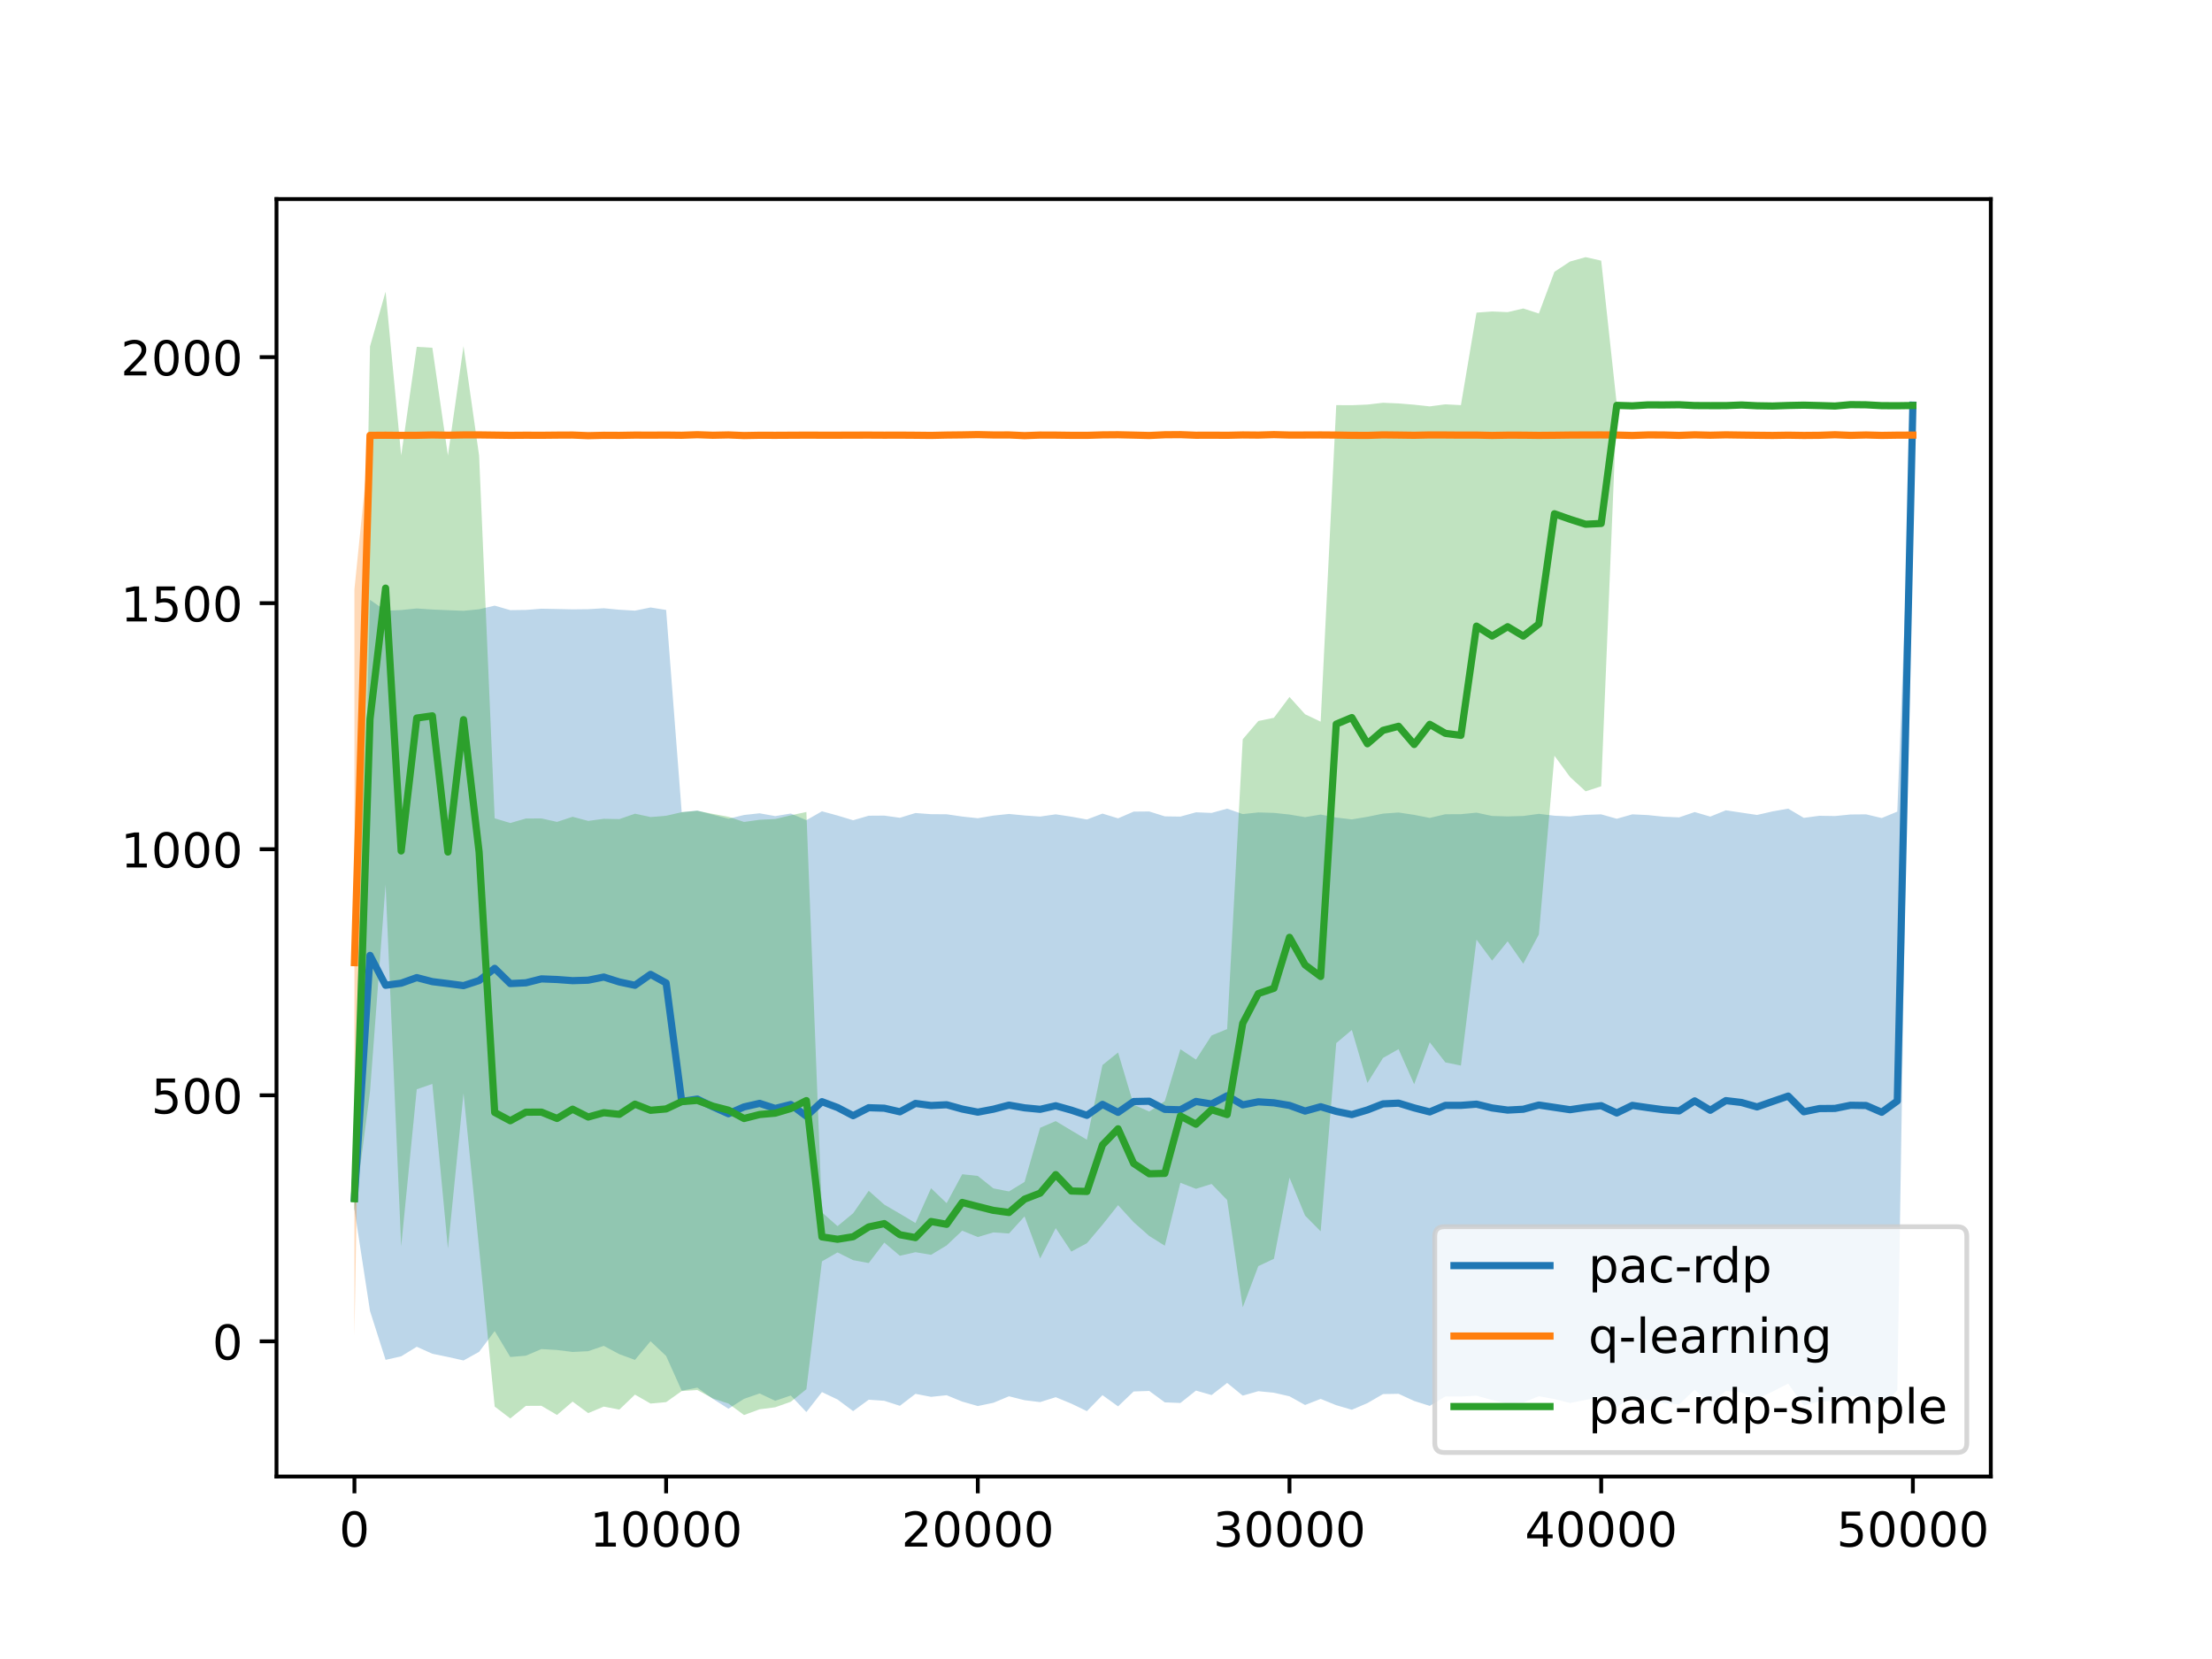 <?xml version="1.0" encoding="utf-8" standalone="no"?>
<!DOCTYPE svg PUBLIC "-//W3C//DTD SVG 1.1//EN"
  "http://www.w3.org/Graphics/SVG/1.1/DTD/svg11.dtd">
<!-- Created with matplotlib (https://matplotlib.org/) -->
<svg height="345.6pt" version="1.1" viewBox="0 0 460.8 345.6" width="460.8pt" xmlns="http://www.w3.org/2000/svg" xmlns:xlink="http://www.w3.org/1999/xlink">
 <defs>
  <style type="text/css">*{stroke-linecap:butt;stroke-linejoin:round;}</style>
 </defs>
 <g id="figure_1">
  <g id="patch_1">
   <path d="M 0 345.6 
L 460.8 345.6 
L 460.8 0 
L 0 0 
z
" style="fill:#ffffff;"/>
  </g>
  <g id="axes_1">
   <g id="patch_2">
    <path d="M 57.6 307.584 
L 414.72 307.584 
L 414.72 41.472 
L 57.6 41.472 
z
" style="fill:#ffffff;"/>
   </g>
   <g id="PolyCollection_1">
    <path clip-path="url(#p7a48267d1c)" d="M 73.833 247.281 
L 73.833 251.937 
L 77.079 273.104 
L 80.326 283.284 
L 83.572 282.547 
L 86.819 280.554 
L 90.065 282.012 
L 93.312 282.681 
L 96.559 283.411 
L 99.805 281.613 
L 103.052 277.283 
L 106.298 282.688 
L 109.545 282.415 
L 112.791 281.035 
L 116.038 281.231 
L 119.284 281.638 
L 122.531 281.481 
L 125.777 280.364 
L 129.024 282.104 
L 132.271 283.293 
L 135.517 279.404 
L 138.764 282.472 
L 142.01 289.705 
L 145.257 289.073 
L 148.503 291.406 
L 151.75 293.464 
L 154.996 291.405 
L 158.243 290.28 
L 161.489 291.809 
L 164.736 290.714 
L 167.983 294.159 
L 171.229 289.996 
L 174.476 291.543 
L 177.722 293.959 
L 180.969 291.586 
L 184.215 291.811 
L 187.462 292.857 
L 190.708 290.362 
L 193.955 290.988 
L 197.201 290.65 
L 200.448 291.978 
L 203.695 292.905 
L 206.941 292.227 
L 210.188 290.87 
L 213.434 291.689 
L 216.681 292.081 
L 219.927 291.061 
L 223.174 292.398 
L 226.42 293.966 
L 229.667 290.635 
L 232.913 292.972 
L 236.16 289.869 
L 239.407 289.758 
L 242.653 292.138 
L 245.9 292.264 
L 249.146 289.683 
L 252.393 290.613 
L 255.639 288.091 
L 258.886 290.736 
L 262.132 289.81 
L 265.379 290.131 
L 268.625 290.875 
L 271.872 292.685 
L 275.119 291.416 
L 278.365 292.729 
L 281.612 293.679 
L 284.858 292.296 
L 288.105 290.411 
L 291.351 290.354 
L 294.598 291.848 
L 297.844 292.872 
L 301.091 290.91 
L 304.337 290.925 
L 307.584 290.746 
L 310.831 291.644 
L 314.077 292.431 
L 317.324 292.173 
L 320.57 290.859 
L 323.817 291.448 
L 327.063 292.263 
L 330.31 291.626 
L 333.556 291.029 
L 336.803 293.147 
L 340.049 290.907 
L 343.296 291.697 
L 346.543 292.223 
L 349.789 292.574 
L 353.036 289.501 
L 356.282 292.46 
L 359.529 289.751 
L 362.775 290.045 
L 366.022 291.411 
L 369.268 289.879 
L 372.515 288.216 
L 375.761 292.827 
L 379.008 291.928 
L 382.255 291.817 
L 385.501 290.818 
L 388.748 290.95 
L 391.994 293.002 
L 395.241 289.629 
L 398.487 84.882 
L 398.487 83.925 
L 398.487 83.925 
L 395.241 169.076 
L 391.994 170.413 
L 388.748 169.642 
L 385.501 169.673 
L 382.255 169.995 
L 379.008 169.944 
L 375.761 170.375 
L 372.515 168.454 
L 369.268 169.029 
L 366.022 169.769 
L 362.775 169.286 
L 359.529 168.801 
L 356.282 170.112 
L 353.036 169.164 
L 349.789 170.274 
L 346.543 170.132 
L 343.296 169.796 
L 340.049 169.639 
L 336.803 170.563 
L 333.556 169.642 
L 330.31 169.753 
L 327.063 170.081 
L 323.817 169.928 
L 320.57 169.538 
L 317.324 169.983 
L 314.077 170.07 
L 310.831 169.981 
L 307.584 169.291 
L 304.337 169.607 
L 301.091 169.623 
L 297.844 170.386 
L 294.598 169.749 
L 291.351 169.259 
L 288.105 169.492 
L 284.858 170.154 
L 281.612 170.695 
L 278.365 170.313 
L 275.119 169.686 
L 271.872 170.226 
L 268.625 169.685 
L 265.379 169.337 
L 262.132 169.244 
L 258.886 169.587 
L 255.639 168.458 
L 252.393 169.347 
L 249.146 169.216 
L 245.9 170.11 
L 242.653 170.063 
L 239.407 169.044 
L 236.16 169.074 
L 232.913 170.475 
L 229.667 169.486 
L 226.42 170.717 
L 223.174 170.125 
L 219.927 169.639 
L 216.681 170.103 
L 213.434 169.878 
L 210.188 169.56 
L 206.941 169.903 
L 203.695 170.451 
L 200.448 170.099 
L 197.201 169.628 
L 193.955 169.606 
L 190.708 169.368 
L 187.462 170.357 
L 184.215 169.906 
L 180.969 169.929 
L 177.722 170.872 
L 174.476 169.892 
L 171.229 169.007 
L 167.983 170.861 
L 164.736 169.47 
L 161.489 170.008 
L 158.243 169.423 
L 154.996 169.777 
L 151.75 170.557 
L 148.503 169.707 
L 145.257 168.852 
L 142.01 169.194 
L 138.764 127.061 
L 135.517 126.548 
L 132.271 127.21 
L 129.024 127.019 
L 125.777 126.709 
L 122.531 126.904 
L 119.284 126.939 
L 116.038 126.867 
L 112.791 126.804 
L 109.545 127.063 
L 106.298 127.105 
L 103.052 126.168 
L 99.805 126.922 
L 96.559 127.243 
L 93.312 127.111 
L 90.065 126.974 
L 86.819 126.752 
L 83.572 127.082 
L 80.326 127.22 
L 77.079 124.952 
L 73.833 247.281 
z
" style="fill:#1f77b4;fill-opacity:0.3;"/>
   </g>
   <g id="PolyCollection_2">
    <path clip-path="url(#p7a48267d1c)" d="M 73.833 122.787 
L 73.833 278.286 
L 77.079 90.756 
L 80.326 90.79 
L 83.572 90.785 
L 86.819 90.778 
L 90.065 90.683 
L 93.312 90.719 
L 96.559 90.677 
L 99.805 90.71 
L 103.052 90.718 
L 106.298 90.821 
L 109.545 90.704 
L 112.791 90.786 
L 116.038 90.7 
L 119.284 90.704 
L 122.531 90.852 
L 125.777 90.782 
L 129.024 90.781 
L 132.271 90.704 
L 135.517 90.742 
L 138.764 90.791 
L 142.01 90.733 
L 145.257 90.657 
L 148.503 90.83 
L 151.75 90.7 
L 154.996 90.816 
L 158.243 90.763 
L 161.489 90.72 
L 164.736 90.732 
L 167.983 90.78 
L 171.229 90.815 
L 174.476 90.775 
L 177.722 90.736 
L 180.969 90.706 
L 184.215 90.747 
L 187.462 90.713 
L 190.708 90.752 
L 193.955 90.768 
L 197.201 90.749 
L 200.448 90.722 
L 203.695 90.625 
L 206.941 90.727 
L 210.188 90.728 
L 213.434 90.899 
L 216.681 90.698 
L 219.927 90.759 
L 223.174 90.802 
L 226.42 90.761 
L 229.667 90.717 
L 232.913 90.658 
L 236.16 90.691 
L 239.407 90.857 
L 242.653 90.655 
L 245.9 90.696 
L 249.146 90.768 
L 252.393 90.726 
L 255.639 90.801 
L 258.886 90.667 
L 262.132 90.72 
L 265.379 90.687 
L 268.625 90.72 
L 271.872 90.717 
L 275.119 90.688 
L 278.365 90.776 
L 281.612 90.805 
L 284.858 90.811 
L 288.105 90.743 
L 291.351 90.756 
L 294.598 90.807 
L 297.844 90.685 
L 301.091 90.694 
L 304.337 90.717 
L 307.584 90.751 
L 310.831 90.806 
L 314.077 90.707 
L 317.324 90.803 
L 320.57 90.816 
L 323.817 90.764 
L 327.063 90.725 
L 330.31 90.687 
L 333.556 90.649 
L 336.803 90.712 
L 340.049 90.8 
L 343.296 90.708 
L 346.543 90.689 
L 349.789 90.83 
L 353.036 90.66 
L 356.282 90.831 
L 359.529 90.675 
L 362.775 90.718 
L 366.022 90.758 
L 369.268 90.854 
L 372.515 90.755 
L 375.761 90.758 
L 379.008 90.744 
L 382.255 90.636 
L 385.501 90.799 
L 388.748 90.686 
L 391.994 90.765 
L 395.241 90.745 
L 398.481 90.798 
L 398.481 90.479 
L 398.481 90.479 
L 395.241 90.556 
L 391.994 90.633 
L 388.748 90.538 
L 385.501 90.584 
L 382.255 90.495 
L 379.008 90.615 
L 375.761 90.658 
L 372.515 90.558 
L 369.268 90.562 
L 366.022 90.59 
L 362.775 90.548 
L 359.529 90.495 
L 356.282 90.488 
L 353.036 90.501 
L 349.789 90.566 
L 346.543 90.531 
L 343.296 90.494 
L 340.049 90.629 
L 336.803 90.545 
L 333.556 90.559 
L 330.31 90.535 
L 327.063 90.53 
L 323.817 90.576 
L 320.57 90.577 
L 317.324 90.508 
L 314.077 90.596 
L 310.831 90.609 
L 307.584 90.519 
L 304.337 90.565 
L 301.091 90.537 
L 297.844 90.526 
L 294.598 90.545 
L 291.351 90.506 
L 288.105 90.448 
L 284.858 90.592 
L 281.612 90.566 
L 278.365 90.479 
L 275.119 90.519 
L 271.872 90.519 
L 268.625 90.53 
L 265.379 90.39 
L 262.132 90.551 
L 258.886 90.54 
L 255.639 90.555 
L 252.393 90.585 
L 249.146 90.57 
L 245.9 90.391 
L 242.653 90.481 
L 239.407 90.579 
L 236.16 90.586 
L 232.913 90.472 
L 229.667 90.467 
L 226.42 90.62 
L 223.174 90.566 
L 219.927 90.522 
L 216.681 90.562 
L 213.434 90.597 
L 210.188 90.481 
L 206.941 90.494 
L 203.695 90.441 
L 200.448 90.468 
L 197.201 90.511 
L 193.955 90.639 
L 190.708 90.585 
L 187.462 90.579 
L 184.215 90.564 
L 180.969 90.572 
L 177.722 90.555 
L 174.476 90.542 
L 171.229 90.5 
L 167.983 90.515 
L 164.736 90.595 
L 161.489 90.643 
L 158.243 90.578 
L 154.996 90.644 
L 151.75 90.504 
L 148.503 90.507 
L 145.257 90.458 
L 142.01 90.608 
L 138.764 90.473 
L 135.517 90.559 
L 132.271 90.573 
L 129.024 90.607 
L 125.777 90.576 
L 122.531 90.657 
L 119.284 90.553 
L 116.038 90.587 
L 112.791 90.566 
L 109.545 90.622 
L 106.298 90.551 
L 103.052 90.565 
L 99.805 90.486 
L 96.559 90.527 
L 93.312 90.609 
L 90.065 90.533 
L 86.819 90.584 
L 83.572 90.606 
L 80.326 90.542 
L 77.079 90.624 
L 73.833 122.787 
z
" style="fill:#ff7f0e;fill-opacity:0.3;"/>
   </g>
   <g id="PolyCollection_3">
    <path clip-path="url(#p7a48267d1c)" d="M 73.833 247.113 
L 73.833 252.324 
L 77.079 227.406 
L 80.326 184.271 
L 83.572 259.641 
L 86.819 226.915 
L 90.065 225.804 
L 93.312 260.089 
L 96.559 227.743 
L 99.805 260.072 
L 103.052 293.009 
L 106.298 295.488 
L 109.545 292.871 
L 112.791 292.852 
L 116.038 294.764 
L 119.284 291.978 
L 122.531 294.38 
L 125.777 293.019 
L 129.024 293.641 
L 132.271 290.526 
L 135.517 292.384 
L 138.764 292.087 
L 142.01 289.783 
L 145.257 289.564 
L 148.503 291.32 
L 151.75 292.385 
L 154.996 294.779 
L 158.243 293.58 
L 161.489 293.162 
L 164.736 292.013 
L 167.983 289.399 
L 171.229 262.767 
L 174.476 260.902 
L 177.722 262.515 
L 180.969 263.115 
L 184.215 258.857 
L 187.462 261.599 
L 190.708 260.857 
L 193.955 261.402 
L 197.201 259.445 
L 200.448 256.371 
L 203.695 257.698 
L 206.941 256.734 
L 210.188 256.964 
L 213.434 253.396 
L 216.681 262.169 
L 219.927 255.838 
L 223.174 260.728 
L 226.42 258.983 
L 229.667 255.138 
L 232.913 251.055 
L 236.16 254.607 
L 239.407 257.476 
L 242.653 259.504 
L 245.9 246.39 
L 249.146 247.655 
L 252.393 246.641 
L 255.639 249.985 
L 258.886 272.345 
L 262.132 263.758 
L 265.379 262.228 
L 268.625 245.335 
L 271.872 253.235 
L 275.119 256.51 
L 278.365 217.296 
L 281.612 214.554 
L 284.858 225.598 
L 288.105 220.395 
L 291.351 218.554 
L 294.598 225.871 
L 297.844 217.129 
L 301.091 221.314 
L 304.337 221.975 
L 307.584 195.736 
L 310.831 200.111 
L 314.077 196.089 
L 317.324 200.757 
L 320.57 194.661 
L 323.817 157.433 
L 327.063 161.861 
L 330.31 164.849 
L 333.556 163.8 
L 336.803 84.665 
L 340.049 84.683 
L 343.296 84.655 
L 346.543 84.649 
L 349.789 84.605 
L 353.036 84.737 
L 356.282 84.741 
L 359.529 84.765 
L 362.775 84.718 
L 366.022 84.796 
L 369.268 84.66 
L 372.515 84.75 
L 375.761 84.584 
L 379.008 84.662 
L 382.255 84.872 
L 385.501 84.481 
L 388.748 84.564 
L 391.994 84.87 
L 395.241 84.824 
L 398.481 84.685 
L 398.481 84.262 
L 398.481 84.262 
L 395.241 84.216 
L 391.994 84.139 
L 388.748 84.09 
L 385.501 84.105 
L 382.255 84.291 
L 379.008 84.304 
L 375.761 84.217 
L 372.515 84.183 
L 369.268 84.496 
L 366.022 84.253 
L 362.775 84.01 
L 359.529 84.228 
L 356.282 84.257 
L 353.036 84.228 
L 349.789 84.029 
L 346.543 84.06 
L 343.296 84.028 
L 340.049 84.406 
L 336.803 84.226 
L 333.556 54.3 
L 330.31 53.568 
L 327.063 54.483 
L 323.817 56.623 
L 320.57 65.309 
L 317.324 64.26 
L 314.077 65.022 
L 310.831 64.889 
L 307.584 65.125 
L 304.337 84.396 
L 301.091 84.23 
L 297.844 84.658 
L 294.598 84.309 
L 291.351 84.043 
L 288.105 83.903 
L 284.858 84.282 
L 281.612 84.41 
L 278.365 84.395 
L 275.119 150.336 
L 271.872 148.791 
L 268.625 145.189 
L 265.379 149.526 
L 262.132 150.2 
L 258.886 154.003 
L 255.639 214.375 
L 252.393 215.701 
L 249.146 220.735 
L 245.9 218.579 
L 242.653 229.376 
L 239.407 231.557 
L 236.16 230.131 
L 232.913 219.25 
L 229.667 221.868 
L 226.42 237.428 
L 223.174 235.491 
L 219.927 233.546 
L 216.681 234.935 
L 213.434 246.217 
L 210.188 248.199 
L 206.941 247.56 
L 203.695 244.968 
L 200.448 244.616 
L 197.201 250.641 
L 193.955 247.53 
L 190.708 254.771 
L 187.462 252.833 
L 184.215 250.944 
L 180.969 248.065 
L 177.722 252.75 
L 174.476 255.421 
L 171.229 252.574 
L 167.983 169.147 
L 164.736 169.842 
L 161.489 170.619 
L 158.243 170.775 
L 154.996 171.23 
L 151.75 170.147 
L 148.503 169.55 
L 145.257 168.905 
L 142.01 169.193 
L 138.764 169.938 
L 135.517 170.206 
L 132.271 169.509 
L 129.024 170.633 
L 125.777 170.57 
L 122.531 171.014 
L 119.284 170.15 
L 116.038 171.217 
L 112.791 170.492 
L 109.545 170.514 
L 106.298 171.45 
L 103.052 170.471 
L 99.805 94.899 
L 96.559 72.105 
L 93.312 94.895 
L 90.065 72.444 
L 86.819 72.25 
L 83.572 94.892 
L 80.326 60.768 
L 77.079 72.168 
L 73.833 247.113 
z
" style="fill:#2ca02c;fill-opacity:0.3;"/>
   </g>
   <g id="matplotlib.axis_1">
    <g id="xtick_1">
     <g id="line2d_1">
      <defs>
       <path d="M 0 0 
L 0 3.5 
" id="m4186ecc65c" style="stroke:#000000;stroke-width:0.8;"/>
      </defs>
      <g>
       <use style="stroke:#000000;stroke-width:0.8;" x="73.833" xlink:href="#m4186ecc65c" y="307.584"/>
      </g>
     </g>
     <g id="text_1">
      <!-- 0 -->
      <g transform="translate(70.651 322.182)scale(0.1 -0.1)">
       <defs>
        <path d="M 31.781 66.406 
Q 24.172 66.406 20.328 58.906 
Q 16.5 51.422 16.5 36.375 
Q 16.5 21.391 20.328 13.891 
Q 24.172 6.391 31.781 6.391 
Q 39.453 6.391 43.281 13.891 
Q 47.125 21.391 47.125 36.375 
Q 47.125 51.422 43.281 58.906 
Q 39.453 66.406 31.781 66.406 
z
M 31.781 74.219 
Q 44.047 74.219 50.516 64.516 
Q 56.984 54.828 56.984 36.375 
Q 56.984 17.969 50.516 8.266 
Q 44.047 -1.422 31.781 -1.422 
Q 19.531 -1.422 13.062 8.266 
Q 6.594 17.969 6.594 36.375 
Q 6.594 54.828 13.062 64.516 
Q 19.531 74.219 31.781 74.219 
z
" id="DejaVuSans-48"/>
       </defs>
       <use xlink:href="#DejaVuSans-48"/>
      </g>
     </g>
    </g>
    <g id="xtick_2">
     <g id="line2d_2">
      <g>
       <use style="stroke:#000000;stroke-width:0.8;" x="138.764" xlink:href="#m4186ecc65c" y="307.584"/>
      </g>
     </g>
     <g id="text_2">
      <!-- 10000 -->
      <g transform="translate(122.857 322.182)scale(0.1 -0.1)">
       <defs>
        <path d="M 12.406 8.297 
L 28.516 8.297 
L 28.516 63.922 
L 10.984 60.406 
L 10.984 69.391 
L 28.422 72.906 
L 38.281 72.906 
L 38.281 8.297 
L 54.391 8.297 
L 54.391 0 
L 12.406 0 
z
" id="DejaVuSans-49"/>
       </defs>
       <use xlink:href="#DejaVuSans-49"/>
       <use x="63.623" xlink:href="#DejaVuSans-48"/>
       <use x="127.246" xlink:href="#DejaVuSans-48"/>
       <use x="190.869" xlink:href="#DejaVuSans-48"/>
       <use x="254.492" xlink:href="#DejaVuSans-48"/>
      </g>
     </g>
    </g>
    <g id="xtick_3">
     <g id="line2d_3">
      <g>
       <use style="stroke:#000000;stroke-width:0.8;" x="203.695" xlink:href="#m4186ecc65c" y="307.584"/>
      </g>
     </g>
     <g id="text_3">
      <!-- 20000 -->
      <g transform="translate(187.788 322.182)scale(0.1 -0.1)">
       <defs>
        <path d="M 19.188 8.297 
L 53.609 8.297 
L 53.609 0 
L 7.328 0 
L 7.328 8.297 
Q 12.938 14.109 22.625 23.891 
Q 32.328 33.688 34.812 36.531 
Q 39.547 41.844 41.422 45.531 
Q 43.312 49.219 43.312 52.781 
Q 43.312 58.594 39.234 62.25 
Q 35.156 65.922 28.609 65.922 
Q 23.969 65.922 18.812 64.312 
Q 13.672 62.703 7.812 59.422 
L 7.812 69.391 
Q 13.766 71.781 18.938 73 
Q 24.125 74.219 28.422 74.219 
Q 39.75 74.219 46.484 68.547 
Q 53.219 62.891 53.219 53.422 
Q 53.219 48.922 51.531 44.891 
Q 49.859 40.875 45.406 35.406 
Q 44.188 33.984 37.641 27.219 
Q 31.109 20.453 19.188 8.297 
z
" id="DejaVuSans-50"/>
       </defs>
       <use xlink:href="#DejaVuSans-50"/>
       <use x="63.623" xlink:href="#DejaVuSans-48"/>
       <use x="127.246" xlink:href="#DejaVuSans-48"/>
       <use x="190.869" xlink:href="#DejaVuSans-48"/>
       <use x="254.492" xlink:href="#DejaVuSans-48"/>
      </g>
     </g>
    </g>
    <g id="xtick_4">
     <g id="line2d_4">
      <g>
       <use style="stroke:#000000;stroke-width:0.8;" x="268.625" xlink:href="#m4186ecc65c" y="307.584"/>
      </g>
     </g>
     <g id="text_4">
      <!-- 30000 -->
      <g transform="translate(252.719 322.182)scale(0.1 -0.1)">
       <defs>
        <path d="M 40.578 39.312 
Q 47.656 37.797 51.625 33 
Q 55.609 28.219 55.609 21.188 
Q 55.609 10.406 48.188 4.484 
Q 40.766 -1.422 27.094 -1.422 
Q 22.516 -1.422 17.656 -0.516 
Q 12.797 0.391 7.625 2.203 
L 7.625 11.719 
Q 11.719 9.328 16.594 8.109 
Q 21.484 6.891 26.812 6.891 
Q 36.078 6.891 40.938 10.547 
Q 45.797 14.203 45.797 21.188 
Q 45.797 27.641 41.281 31.266 
Q 36.766 34.906 28.719 34.906 
L 20.219 34.906 
L 20.219 43.016 
L 29.109 43.016 
Q 36.375 43.016 40.234 45.922 
Q 44.094 48.828 44.094 54.297 
Q 44.094 59.906 40.109 62.906 
Q 36.141 65.922 28.719 65.922 
Q 24.656 65.922 20.016 65.031 
Q 15.375 64.156 9.812 62.312 
L 9.812 71.094 
Q 15.438 72.656 20.344 73.438 
Q 25.25 74.219 29.594 74.219 
Q 40.828 74.219 47.359 69.109 
Q 53.906 64.016 53.906 55.328 
Q 53.906 49.266 50.438 45.094 
Q 46.969 40.922 40.578 39.312 
z
" id="DejaVuSans-51"/>
       </defs>
       <use xlink:href="#DejaVuSans-51"/>
       <use x="63.623" xlink:href="#DejaVuSans-48"/>
       <use x="127.246" xlink:href="#DejaVuSans-48"/>
       <use x="190.869" xlink:href="#DejaVuSans-48"/>
       <use x="254.492" xlink:href="#DejaVuSans-48"/>
      </g>
     </g>
    </g>
    <g id="xtick_5">
     <g id="line2d_5">
      <g>
       <use style="stroke:#000000;stroke-width:0.8;" x="333.556" xlink:href="#m4186ecc65c" y="307.584"/>
      </g>
     </g>
     <g id="text_5">
      <!-- 40000 -->
      <g transform="translate(317.65 322.182)scale(0.1 -0.1)">
       <defs>
        <path d="M 37.797 64.312 
L 12.891 25.391 
L 37.797 25.391 
z
M 35.203 72.906 
L 47.609 72.906 
L 47.609 25.391 
L 58.016 25.391 
L 58.016 17.188 
L 47.609 17.188 
L 47.609 0 
L 37.797 0 
L 37.797 17.188 
L 4.891 17.188 
L 4.891 26.703 
z
" id="DejaVuSans-52"/>
       </defs>
       <use xlink:href="#DejaVuSans-52"/>
       <use x="63.623" xlink:href="#DejaVuSans-48"/>
       <use x="127.246" xlink:href="#DejaVuSans-48"/>
       <use x="190.869" xlink:href="#DejaVuSans-48"/>
       <use x="254.492" xlink:href="#DejaVuSans-48"/>
      </g>
     </g>
    </g>
    <g id="xtick_6">
     <g id="line2d_6">
      <g>
       <use style="stroke:#000000;stroke-width:0.8;" x="398.487" xlink:href="#m4186ecc65c" y="307.584"/>
      </g>
     </g>
     <g id="text_6">
      <!-- 50000 -->
      <g transform="translate(382.581 322.182)scale(0.1 -0.1)">
       <defs>
        <path d="M 10.797 72.906 
L 49.516 72.906 
L 49.516 64.594 
L 19.828 64.594 
L 19.828 46.734 
Q 21.969 47.469 24.109 47.828 
Q 26.266 48.188 28.422 48.188 
Q 40.625 48.188 47.75 41.5 
Q 54.891 34.812 54.891 23.391 
Q 54.891 11.625 47.562 5.094 
Q 40.234 -1.422 26.906 -1.422 
Q 22.312 -1.422 17.547 -0.641 
Q 12.797 0.141 7.719 1.703 
L 7.719 11.625 
Q 12.109 9.234 16.797 8.062 
Q 21.484 6.891 26.703 6.891 
Q 35.156 6.891 40.078 11.328 
Q 45.016 15.766 45.016 23.391 
Q 45.016 31 40.078 35.438 
Q 35.156 39.891 26.703 39.891 
Q 22.75 39.891 18.812 39.016 
Q 14.891 38.141 10.797 36.281 
z
" id="DejaVuSans-53"/>
       </defs>
       <use xlink:href="#DejaVuSans-53"/>
       <use x="63.623" xlink:href="#DejaVuSans-48"/>
       <use x="127.246" xlink:href="#DejaVuSans-48"/>
       <use x="190.869" xlink:href="#DejaVuSans-48"/>
       <use x="254.492" xlink:href="#DejaVuSans-48"/>
      </g>
     </g>
    </g>
   </g>
   <g id="matplotlib.axis_2">
    <g id="ytick_1">
     <g id="line2d_7">
      <defs>
       <path d="M 0 0 
L -3.5 0 
" id="m8e4aaf452c" style="stroke:#000000;stroke-width:0.8;"/>
      </defs>
      <g>
       <use style="stroke:#000000;stroke-width:0.8;" x="57.6" xlink:href="#m8e4aaf452c" y="279.421"/>
      </g>
     </g>
     <g id="text_7">
      <!-- 0 -->
      <g transform="translate(44.237 283.22)scale(0.1 -0.1)">
       <use xlink:href="#DejaVuSans-48"/>
      </g>
     </g>
    </g>
    <g id="ytick_2">
     <g id="line2d_8">
      <g>
       <use style="stroke:#000000;stroke-width:0.8;" x="57.6" xlink:href="#m8e4aaf452c" y="228.166"/>
      </g>
     </g>
     <g id="text_8">
      <!-- 500 -->
      <g transform="translate(31.512 231.965)scale(0.1 -0.1)">
       <use xlink:href="#DejaVuSans-53"/>
       <use x="63.623" xlink:href="#DejaVuSans-48"/>
       <use x="127.246" xlink:href="#DejaVuSans-48"/>
      </g>
     </g>
    </g>
    <g id="ytick_3">
     <g id="line2d_9">
      <g>
       <use style="stroke:#000000;stroke-width:0.8;" x="57.6" xlink:href="#m8e4aaf452c" y="176.911"/>
      </g>
     </g>
     <g id="text_9">
      <!-- 1000 -->
      <g transform="translate(25.15 180.71)scale(0.1 -0.1)">
       <use xlink:href="#DejaVuSans-49"/>
       <use x="63.623" xlink:href="#DejaVuSans-48"/>
       <use x="127.246" xlink:href="#DejaVuSans-48"/>
       <use x="190.869" xlink:href="#DejaVuSans-48"/>
      </g>
     </g>
    </g>
    <g id="ytick_4">
     <g id="line2d_10">
      <g>
       <use style="stroke:#000000;stroke-width:0.8;" x="57.6" xlink:href="#m8e4aaf452c" y="125.656"/>
      </g>
     </g>
     <g id="text_10">
      <!-- 1500 -->
      <g transform="translate(25.15 129.456)scale(0.1 -0.1)">
       <use xlink:href="#DejaVuSans-49"/>
       <use x="63.623" xlink:href="#DejaVuSans-53"/>
       <use x="127.246" xlink:href="#DejaVuSans-48"/>
       <use x="190.869" xlink:href="#DejaVuSans-48"/>
      </g>
     </g>
    </g>
    <g id="ytick_5">
     <g id="line2d_11">
      <g>
       <use style="stroke:#000000;stroke-width:0.8;" x="57.6" xlink:href="#m8e4aaf452c" y="74.402"/>
      </g>
     </g>
     <g id="text_11">
      <!-- 2000 -->
      <g transform="translate(25.15 78.201)scale(0.1 -0.1)">
       <use xlink:href="#DejaVuSans-50"/>
       <use x="63.623" xlink:href="#DejaVuSans-48"/>
       <use x="127.246" xlink:href="#DejaVuSans-48"/>
       <use x="190.869" xlink:href="#DejaVuSans-48"/>
      </g>
     </g>
    </g>
   </g>
   <g id="line2d_12">
    <path clip-path="url(#p7a48267d1c)" d="M 73.833 249.609 
L 77.079 199.028 
L 80.326 205.252 
L 83.572 204.814 
L 86.819 203.653 
L 90.065 204.493 
L 93.312 204.896 
L 96.559 205.327 
L 99.805 204.268 
L 103.052 201.725 
L 106.298 204.896 
L 109.545 204.739 
L 112.791 203.919 
L 116.038 204.049 
L 119.284 204.288 
L 122.531 204.192 
L 125.777 203.536 
L 129.024 204.562 
L 132.271 205.252 
L 135.517 202.976 
L 138.764 204.767 
L 142.01 229.449 
L 145.257 228.962 
L 148.503 230.557 
L 151.75 232.01 
L 154.996 230.591 
L 158.243 229.851 
L 161.489 230.909 
L 164.736 230.092 
L 167.983 232.51 
L 171.229 229.501 
L 174.476 230.718 
L 177.722 232.415 
L 180.969 230.758 
L 184.215 230.859 
L 187.462 231.607 
L 190.708 229.865 
L 193.955 230.297 
L 197.201 230.139 
L 200.448 231.038 
L 203.695 231.678 
L 206.941 231.065 
L 210.188 230.215 
L 213.434 230.783 
L 216.681 231.092 
L 219.927 230.35 
L 223.174 231.262 
L 226.42 232.342 
L 229.667 230.06 
L 232.913 231.723 
L 236.16 229.471 
L 239.407 229.401 
L 242.653 231.101 
L 245.9 231.187 
L 249.146 229.449 
L 252.393 229.98 
L 255.639 228.275 
L 258.886 230.162 
L 262.132 229.527 
L 265.379 229.734 
L 268.625 230.28 
L 271.872 231.456 
L 275.119 230.551 
L 278.365 231.521 
L 281.612 232.187 
L 284.858 231.225 
L 288.105 229.952 
L 291.351 229.806 
L 294.598 230.799 
L 297.844 231.629 
L 301.091 230.266 
L 304.337 230.266 
L 307.584 230.019 
L 310.831 230.812 
L 314.077 231.251 
L 317.324 231.078 
L 320.57 230.198 
L 323.817 230.688 
L 327.063 231.172 
L 330.31 230.69 
L 333.556 230.335 
L 336.803 231.855 
L 340.049 230.273 
L 343.296 230.747 
L 346.543 231.178 
L 349.789 231.424 
L 353.036 229.333 
L 356.282 231.286 
L 359.529 229.276 
L 362.775 229.665 
L 366.022 230.59 
L 369.268 229.454 
L 372.515 228.335 
L 375.761 231.601 
L 379.008 230.936 
L 382.255 230.906 
L 385.501 230.246 
L 388.748 230.296 
L 391.994 231.707 
L 395.241 229.352 
L 398.487 84.404 
" style="fill:none;stroke:#1f77b4;stroke-linecap:square;stroke-width:1.5;"/>
   </g>
   <g id="line2d_13">
    <path clip-path="url(#p7a48267d1c)" d="M 73.833 200.537 
L 77.079 90.69 
L 80.326 90.666 
L 83.572 90.696 
L 86.819 90.681 
L 90.065 90.608 
L 93.312 90.664 
L 96.559 90.602 
L 99.805 90.598 
L 103.052 90.641 
L 106.298 90.686 
L 109.545 90.663 
L 112.791 90.676 
L 116.038 90.643 
L 119.284 90.628 
L 122.531 90.755 
L 125.777 90.679 
L 129.024 90.694 
L 132.271 90.638 
L 135.517 90.651 
L 138.764 90.632 
L 142.01 90.671 
L 145.257 90.558 
L 148.503 90.669 
L 151.75 90.602 
L 154.996 90.73 
L 158.243 90.671 
L 161.489 90.681 
L 164.736 90.664 
L 167.983 90.647 
L 171.229 90.658 
L 174.476 90.658 
L 177.722 90.646 
L 180.969 90.639 
L 184.215 90.656 
L 187.462 90.646 
L 190.708 90.669 
L 193.955 90.703 
L 197.201 90.63 
L 200.448 90.595 
L 203.695 90.533 
L 206.941 90.61 
L 210.188 90.605 
L 213.434 90.748 
L 216.681 90.63 
L 219.927 90.64 
L 223.174 90.684 
L 226.42 90.69 
L 229.667 90.592 
L 232.913 90.565 
L 236.16 90.638 
L 239.407 90.718 
L 242.653 90.568 
L 245.9 90.543 
L 249.146 90.669 
L 252.393 90.656 
L 255.639 90.678 
L 258.886 90.604 
L 262.132 90.636 
L 265.379 90.539 
L 268.625 90.625 
L 271.872 90.618 
L 275.119 90.604 
L 278.365 90.628 
L 281.612 90.686 
L 284.858 90.701 
L 288.105 90.595 
L 291.351 90.631 
L 294.598 90.676 
L 297.844 90.606 
L 301.091 90.616 
L 304.337 90.641 
L 307.584 90.635 
L 310.831 90.707 
L 314.077 90.651 
L 317.324 90.656 
L 320.57 90.697 
L 323.817 90.67 
L 327.063 90.628 
L 330.31 90.611 
L 333.556 90.604 
L 336.803 90.628 
L 340.049 90.714 
L 343.296 90.601 
L 346.543 90.61 
L 349.789 90.698 
L 353.036 90.58 
L 356.282 90.66 
L 359.529 90.585 
L 362.775 90.633 
L 366.022 90.674 
L 369.268 90.708 
L 372.515 90.656 
L 375.761 90.708 
L 379.008 90.679 
L 382.255 90.565 
L 385.501 90.692 
L 388.748 90.612 
L 391.994 90.699 
L 395.241 90.65 
L 398.481 90.638 
" style="fill:none;stroke:#ff7f0e;stroke-linecap:square;stroke-width:1.5;"/>
   </g>
   <g id="line2d_14">
    <path clip-path="url(#p7a48267d1c)" d="M 73.833 249.718 
L 77.079 149.787 
L 80.326 122.52 
L 83.572 177.267 
L 86.819 149.582 
L 90.065 149.124 
L 93.312 177.492 
L 96.559 149.924 
L 99.805 177.485 
L 103.052 231.74 
L 106.298 233.469 
L 109.545 231.692 
L 112.791 231.672 
L 116.038 232.991 
L 119.284 231.064 
L 122.531 232.697 
L 125.777 231.795 
L 129.024 232.137 
L 132.271 230.017 
L 135.517 231.295 
L 138.764 231.012 
L 142.01 229.488 
L 145.257 229.234 
L 148.503 230.435 
L 151.75 231.266 
L 154.996 233.005 
L 158.243 232.178 
L 161.489 231.891 
L 164.736 230.928 
L 167.983 229.273 
L 171.229 257.67 
L 174.476 258.162 
L 177.722 257.633 
L 180.969 255.59 
L 184.215 254.901 
L 187.462 257.216 
L 190.708 257.814 
L 193.955 254.466 
L 197.201 255.043 
L 200.448 250.493 
L 203.695 251.333 
L 206.941 252.147 
L 210.188 252.581 
L 213.434 249.807 
L 216.681 248.552 
L 219.927 244.692 
L 223.174 248.11 
L 226.42 248.205 
L 229.667 238.503 
L 232.913 235.152 
L 236.16 242.369 
L 239.407 244.516 
L 242.653 244.44 
L 245.9 232.484 
L 249.146 234.195 
L 252.393 231.171 
L 255.639 232.18 
L 258.886 213.174 
L 262.132 206.979 
L 265.379 205.877 
L 268.625 195.262 
L 271.872 201.013 
L 275.119 203.423 
L 278.365 150.845 
L 281.612 149.482 
L 284.858 154.94 
L 288.105 152.149 
L 291.351 151.298 
L 294.598 155.09 
L 297.844 150.894 
L 301.091 152.772 
L 304.337 153.186 
L 307.584 130.431 
L 310.831 132.5 
L 314.077 130.556 
L 317.324 132.508 
L 320.57 129.985 
L 323.817 107.028 
L 327.063 108.172 
L 330.31 109.208 
L 333.556 109.05 
L 336.803 84.445 
L 340.049 84.545 
L 343.296 84.342 
L 346.543 84.355 
L 349.789 84.317 
L 353.036 84.482 
L 356.282 84.499 
L 359.529 84.497 
L 362.775 84.364 
L 366.022 84.525 
L 369.268 84.578 
L 372.515 84.467 
L 375.761 84.4 
L 379.008 84.483 
L 382.255 84.581 
L 385.501 84.293 
L 388.748 84.327 
L 391.994 84.504 
L 395.241 84.52 
L 398.481 84.474 
" style="fill:none;stroke:#2ca02c;stroke-linecap:square;stroke-width:1.5;"/>
   </g>
   <g id="patch_3">
    <path d="M 57.6 307.584 
L 57.6 41.472 
" style="fill:none;stroke:#000000;stroke-linecap:square;stroke-linejoin:miter;stroke-width:0.8;"/>
   </g>
   <g id="patch_4">
    <path d="M 414.72 307.584 
L 414.72 41.472 
" style="fill:none;stroke:#000000;stroke-linecap:square;stroke-linejoin:miter;stroke-width:0.8;"/>
   </g>
   <g id="patch_5">
    <path d="M 57.6 307.584 
L 414.72 307.584 
" style="fill:none;stroke:#000000;stroke-linecap:square;stroke-linejoin:miter;stroke-width:0.8;"/>
   </g>
   <g id="patch_6">
    <path d="M 57.6 41.472 
L 414.72 41.472 
" style="fill:none;stroke:#000000;stroke-linecap:square;stroke-linejoin:miter;stroke-width:0.8;"/>
   </g>
   <g id="legend_1">
    <g id="patch_7">
     <path d="M 300.889 302.584 
L 407.72 302.584 
Q 409.72 302.584 409.72 300.584 
L 409.72 257.55 
Q 409.72 255.55 407.72 255.55 
L 300.889 255.55 
Q 298.889 255.55 298.889 257.55 
L 298.889 300.584 
Q 298.889 302.584 300.889 302.584 
z
" style="fill:#ffffff;opacity:0.8;stroke:#cccccc;stroke-linejoin:miter;"/>
    </g>
    <g id="line2d_15">
     <path d="M 302.889 263.648 
L 322.889 263.648 
" style="fill:none;stroke:#1f77b4;stroke-linecap:square;stroke-width:1.5;"/>
    </g>
    <g id="line2d_16"/>
    <g id="text_12">
     <!-- pac-rdp -->
     <g transform="translate(330.889 267.148)scale(0.1 -0.1)">
      <defs>
       <path d="M 18.109 8.203 
L 18.109 -20.797 
L 9.078 -20.797 
L 9.078 54.688 
L 18.109 54.688 
L 18.109 46.391 
Q 20.953 51.266 25.266 53.625 
Q 29.594 56 35.594 56 
Q 45.562 56 51.781 48.094 
Q 58.016 40.188 58.016 27.297 
Q 58.016 14.406 51.781 6.484 
Q 45.562 -1.422 35.594 -1.422 
Q 29.594 -1.422 25.266 0.953 
Q 20.953 3.328 18.109 8.203 
z
M 48.688 27.297 
Q 48.688 37.203 44.609 42.844 
Q 40.531 48.484 33.406 48.484 
Q 26.266 48.484 22.188 42.844 
Q 18.109 37.203 18.109 27.297 
Q 18.109 17.391 22.188 11.75 
Q 26.266 6.109 33.406 6.109 
Q 40.531 6.109 44.609 11.75 
Q 48.688 17.391 48.688 27.297 
z
" id="DejaVuSans-112"/>
       <path d="M 34.281 27.484 
Q 23.391 27.484 19.188 25 
Q 14.984 22.516 14.984 16.5 
Q 14.984 11.719 18.141 8.906 
Q 21.297 6.109 26.703 6.109 
Q 34.188 6.109 38.703 11.406 
Q 43.219 16.703 43.219 25.484 
L 43.219 27.484 
z
M 52.203 31.203 
L 52.203 0 
L 43.219 0 
L 43.219 8.297 
Q 40.141 3.328 35.547 0.953 
Q 30.953 -1.422 24.312 -1.422 
Q 15.922 -1.422 10.953 3.297 
Q 6 8.016 6 15.922 
Q 6 25.141 12.172 29.828 
Q 18.359 34.516 30.609 34.516 
L 43.219 34.516 
L 43.219 35.406 
Q 43.219 41.609 39.141 45 
Q 35.062 48.391 27.688 48.391 
Q 23 48.391 18.547 47.266 
Q 14.109 46.141 10.016 43.891 
L 10.016 52.203 
Q 14.938 54.109 19.578 55.047 
Q 24.219 56 28.609 56 
Q 40.484 56 46.344 49.844 
Q 52.203 43.703 52.203 31.203 
z
" id="DejaVuSans-97"/>
       <path d="M 48.781 52.594 
L 48.781 44.188 
Q 44.969 46.297 41.141 47.344 
Q 37.312 48.391 33.406 48.391 
Q 24.656 48.391 19.812 42.844 
Q 14.984 37.312 14.984 27.297 
Q 14.984 17.281 19.812 11.734 
Q 24.656 6.203 33.406 6.203 
Q 37.312 6.203 41.141 7.25 
Q 44.969 8.297 48.781 10.406 
L 48.781 2.094 
Q 45.016 0.344 40.984 -0.531 
Q 36.969 -1.422 32.422 -1.422 
Q 20.062 -1.422 12.781 6.344 
Q 5.516 14.109 5.516 27.297 
Q 5.516 40.672 12.859 48.328 
Q 20.219 56 33.016 56 
Q 37.156 56 41.109 55.141 
Q 45.062 54.297 48.781 52.594 
z
" id="DejaVuSans-99"/>
       <path d="M 4.891 31.391 
L 31.203 31.391 
L 31.203 23.391 
L 4.891 23.391 
z
" id="DejaVuSans-45"/>
       <path d="M 41.109 46.297 
Q 39.594 47.172 37.812 47.578 
Q 36.031 48 33.891 48 
Q 26.266 48 22.188 43.047 
Q 18.109 38.094 18.109 28.812 
L 18.109 0 
L 9.078 0 
L 9.078 54.688 
L 18.109 54.688 
L 18.109 46.188 
Q 20.953 51.172 25.484 53.578 
Q 30.031 56 36.531 56 
Q 37.453 56 38.578 55.875 
Q 39.703 55.766 41.062 55.516 
z
" id="DejaVuSans-114"/>
       <path d="M 45.406 46.391 
L 45.406 75.984 
L 54.391 75.984 
L 54.391 0 
L 45.406 0 
L 45.406 8.203 
Q 42.578 3.328 38.25 0.953 
Q 33.938 -1.422 27.875 -1.422 
Q 17.969 -1.422 11.734 6.484 
Q 5.516 14.406 5.516 27.297 
Q 5.516 40.188 11.734 48.094 
Q 17.969 56 27.875 56 
Q 33.938 56 38.25 53.625 
Q 42.578 51.266 45.406 46.391 
z
M 14.797 27.297 
Q 14.797 17.391 18.875 11.75 
Q 22.953 6.109 30.078 6.109 
Q 37.203 6.109 41.297 11.75 
Q 45.406 17.391 45.406 27.297 
Q 45.406 37.203 41.297 42.844 
Q 37.203 48.484 30.078 48.484 
Q 22.953 48.484 18.875 42.844 
Q 14.797 37.203 14.797 27.297 
z
" id="DejaVuSans-100"/>
      </defs>
      <use xlink:href="#DejaVuSans-112"/>
      <use x="63.477" xlink:href="#DejaVuSans-97"/>
      <use x="124.756" xlink:href="#DejaVuSans-99"/>
      <use x="179.736" xlink:href="#DejaVuSans-45"/>
      <use x="215.82" xlink:href="#DejaVuSans-114"/>
      <use x="255.184" xlink:href="#DejaVuSans-100"/>
      <use x="318.66" xlink:href="#DejaVuSans-112"/>
     </g>
    </g>
    <g id="line2d_17">
     <path d="M 302.889 278.326 
L 322.889 278.326 
" style="fill:none;stroke:#ff7f0e;stroke-linecap:square;stroke-width:1.5;"/>
    </g>
    <g id="line2d_18"/>
    <g id="text_13">
     <!-- q-learning -->
     <g transform="translate(330.889 281.826)scale(0.1 -0.1)">
      <defs>
       <path d="M 14.797 27.297 
Q 14.797 17.391 18.875 11.75 
Q 22.953 6.109 30.078 6.109 
Q 37.203 6.109 41.297 11.75 
Q 45.406 17.391 45.406 27.297 
Q 45.406 37.203 41.297 42.844 
Q 37.203 48.484 30.078 48.484 
Q 22.953 48.484 18.875 42.844 
Q 14.797 37.203 14.797 27.297 
z
M 45.406 8.203 
Q 42.578 3.328 38.25 0.953 
Q 33.938 -1.422 27.875 -1.422 
Q 17.969 -1.422 11.734 6.484 
Q 5.516 14.406 5.516 27.297 
Q 5.516 40.188 11.734 48.094 
Q 17.969 56 27.875 56 
Q 33.938 56 38.25 53.625 
Q 42.578 51.266 45.406 46.391 
L 45.406 54.688 
L 54.391 54.688 
L 54.391 -20.797 
L 45.406 -20.797 
z
" id="DejaVuSans-113"/>
       <path d="M 9.422 75.984 
L 18.406 75.984 
L 18.406 0 
L 9.422 0 
z
" id="DejaVuSans-108"/>
       <path d="M 56.203 29.594 
L 56.203 25.203 
L 14.891 25.203 
Q 15.484 15.922 20.484 11.062 
Q 25.484 6.203 34.422 6.203 
Q 39.594 6.203 44.453 7.469 
Q 49.312 8.734 54.109 11.281 
L 54.109 2.781 
Q 49.266 0.734 44.188 -0.344 
Q 39.109 -1.422 33.891 -1.422 
Q 20.797 -1.422 13.156 6.188 
Q 5.516 13.812 5.516 26.812 
Q 5.516 40.234 12.766 48.109 
Q 20.016 56 32.328 56 
Q 43.359 56 49.781 48.891 
Q 56.203 41.797 56.203 29.594 
z
M 47.219 32.234 
Q 47.125 39.594 43.094 43.984 
Q 39.062 48.391 32.422 48.391 
Q 24.906 48.391 20.391 44.141 
Q 15.875 39.891 15.188 32.172 
z
" id="DejaVuSans-101"/>
       <path d="M 54.891 33.016 
L 54.891 0 
L 45.906 0 
L 45.906 32.719 
Q 45.906 40.484 42.875 44.328 
Q 39.844 48.188 33.797 48.188 
Q 26.516 48.188 22.312 43.547 
Q 18.109 38.922 18.109 30.906 
L 18.109 0 
L 9.078 0 
L 9.078 54.688 
L 18.109 54.688 
L 18.109 46.188 
Q 21.344 51.125 25.703 53.562 
Q 30.078 56 35.797 56 
Q 45.219 56 50.047 50.172 
Q 54.891 44.344 54.891 33.016 
z
" id="DejaVuSans-110"/>
       <path d="M 9.422 54.688 
L 18.406 54.688 
L 18.406 0 
L 9.422 0 
z
M 9.422 75.984 
L 18.406 75.984 
L 18.406 64.594 
L 9.422 64.594 
z
" id="DejaVuSans-105"/>
       <path d="M 45.406 27.984 
Q 45.406 37.75 41.375 43.109 
Q 37.359 48.484 30.078 48.484 
Q 22.859 48.484 18.828 43.109 
Q 14.797 37.75 14.797 27.984 
Q 14.797 18.266 18.828 12.891 
Q 22.859 7.516 30.078 7.516 
Q 37.359 7.516 41.375 12.891 
Q 45.406 18.266 45.406 27.984 
z
M 54.391 6.781 
Q 54.391 -7.172 48.188 -13.984 
Q 42 -20.797 29.203 -20.797 
Q 24.469 -20.797 20.266 -20.094 
Q 16.062 -19.391 12.109 -17.922 
L 12.109 -9.188 
Q 16.062 -11.328 19.922 -12.344 
Q 23.781 -13.375 27.781 -13.375 
Q 36.625 -13.375 41.016 -8.766 
Q 45.406 -4.156 45.406 5.172 
L 45.406 9.625 
Q 42.625 4.781 38.281 2.391 
Q 33.938 0 27.875 0 
Q 17.828 0 11.672 7.656 
Q 5.516 15.328 5.516 27.984 
Q 5.516 40.672 11.672 48.328 
Q 17.828 56 27.875 56 
Q 33.938 56 38.281 53.609 
Q 42.625 51.219 45.406 46.391 
L 45.406 54.688 
L 54.391 54.688 
z
" id="DejaVuSans-103"/>
      </defs>
      <use xlink:href="#DejaVuSans-113"/>
      <use x="63.477" xlink:href="#DejaVuSans-45"/>
      <use x="99.561" xlink:href="#DejaVuSans-108"/>
      <use x="127.344" xlink:href="#DejaVuSans-101"/>
      <use x="188.867" xlink:href="#DejaVuSans-97"/>
      <use x="250.146" xlink:href="#DejaVuSans-114"/>
      <use x="289.51" xlink:href="#DejaVuSans-110"/>
      <use x="352.889" xlink:href="#DejaVuSans-105"/>
      <use x="380.672" xlink:href="#DejaVuSans-110"/>
      <use x="444.051" xlink:href="#DejaVuSans-103"/>
     </g>
    </g>
    <g id="line2d_19">
     <path d="M 302.889 293.004 
L 322.889 293.004 
" style="fill:none;stroke:#2ca02c;stroke-linecap:square;stroke-width:1.5;"/>
    </g>
    <g id="line2d_20"/>
    <g id="text_14">
     <!-- pac-rdp-simple -->
     <g transform="translate(330.889 296.504)scale(0.1 -0.1)">
      <defs>
       <path d="M 44.281 53.078 
L 44.281 44.578 
Q 40.484 46.531 36.375 47.5 
Q 32.281 48.484 27.875 48.484 
Q 21.188 48.484 17.844 46.438 
Q 14.5 44.391 14.5 40.281 
Q 14.5 37.156 16.891 35.375 
Q 19.281 33.594 26.516 31.984 
L 29.594 31.297 
Q 39.156 29.25 43.188 25.516 
Q 47.219 21.781 47.219 15.094 
Q 47.219 7.469 41.188 3.016 
Q 35.156 -1.422 24.609 -1.422 
Q 20.219 -1.422 15.453 -0.562 
Q 10.688 0.297 5.422 2 
L 5.422 11.281 
Q 10.406 8.688 15.234 7.391 
Q 20.062 6.109 24.812 6.109 
Q 31.156 6.109 34.562 8.281 
Q 37.984 10.453 37.984 14.406 
Q 37.984 18.062 35.516 20.016 
Q 33.062 21.969 24.703 23.781 
L 21.578 24.516 
Q 13.234 26.266 9.516 29.906 
Q 5.812 33.547 5.812 39.891 
Q 5.812 47.609 11.281 51.797 
Q 16.75 56 26.812 56 
Q 31.781 56 36.172 55.266 
Q 40.578 54.547 44.281 53.078 
z
" id="DejaVuSans-115"/>
       <path d="M 52 44.188 
Q 55.375 50.25 60.062 53.125 
Q 64.75 56 71.094 56 
Q 79.641 56 84.281 50.016 
Q 88.922 44.047 88.922 33.016 
L 88.922 0 
L 79.891 0 
L 79.891 32.719 
Q 79.891 40.578 77.094 44.375 
Q 74.312 48.188 68.609 48.188 
Q 61.625 48.188 57.562 43.547 
Q 53.516 38.922 53.516 30.906 
L 53.516 0 
L 44.484 0 
L 44.484 32.719 
Q 44.484 40.625 41.703 44.406 
Q 38.922 48.188 33.109 48.188 
Q 26.219 48.188 22.156 43.531 
Q 18.109 38.875 18.109 30.906 
L 18.109 0 
L 9.078 0 
L 9.078 54.688 
L 18.109 54.688 
L 18.109 46.188 
Q 21.188 51.219 25.484 53.609 
Q 29.781 56 35.688 56 
Q 41.656 56 45.828 52.969 
Q 50 49.953 52 44.188 
z
" id="DejaVuSans-109"/>
      </defs>
      <use xlink:href="#DejaVuSans-112"/>
      <use x="63.477" xlink:href="#DejaVuSans-97"/>
      <use x="124.756" xlink:href="#DejaVuSans-99"/>
      <use x="179.736" xlink:href="#DejaVuSans-45"/>
      <use x="215.82" xlink:href="#DejaVuSans-114"/>
      <use x="255.184" xlink:href="#DejaVuSans-100"/>
      <use x="318.66" xlink:href="#DejaVuSans-112"/>
      <use x="382.137" xlink:href="#DejaVuSans-45"/>
      <use x="418.221" xlink:href="#DejaVuSans-115"/>
      <use x="470.32" xlink:href="#DejaVuSans-105"/>
      <use x="498.104" xlink:href="#DejaVuSans-109"/>
      <use x="595.516" xlink:href="#DejaVuSans-112"/>
      <use x="658.992" xlink:href="#DejaVuSans-108"/>
      <use x="686.775" xlink:href="#DejaVuSans-101"/>
     </g>
    </g>
   </g>
  </g>
 </g>
 <defs>
  <clipPath id="p7a48267d1c">
   <rect height="266.112" width="357.12" x="57.6" y="41.472"/>
  </clipPath>
 </defs>
</svg>

